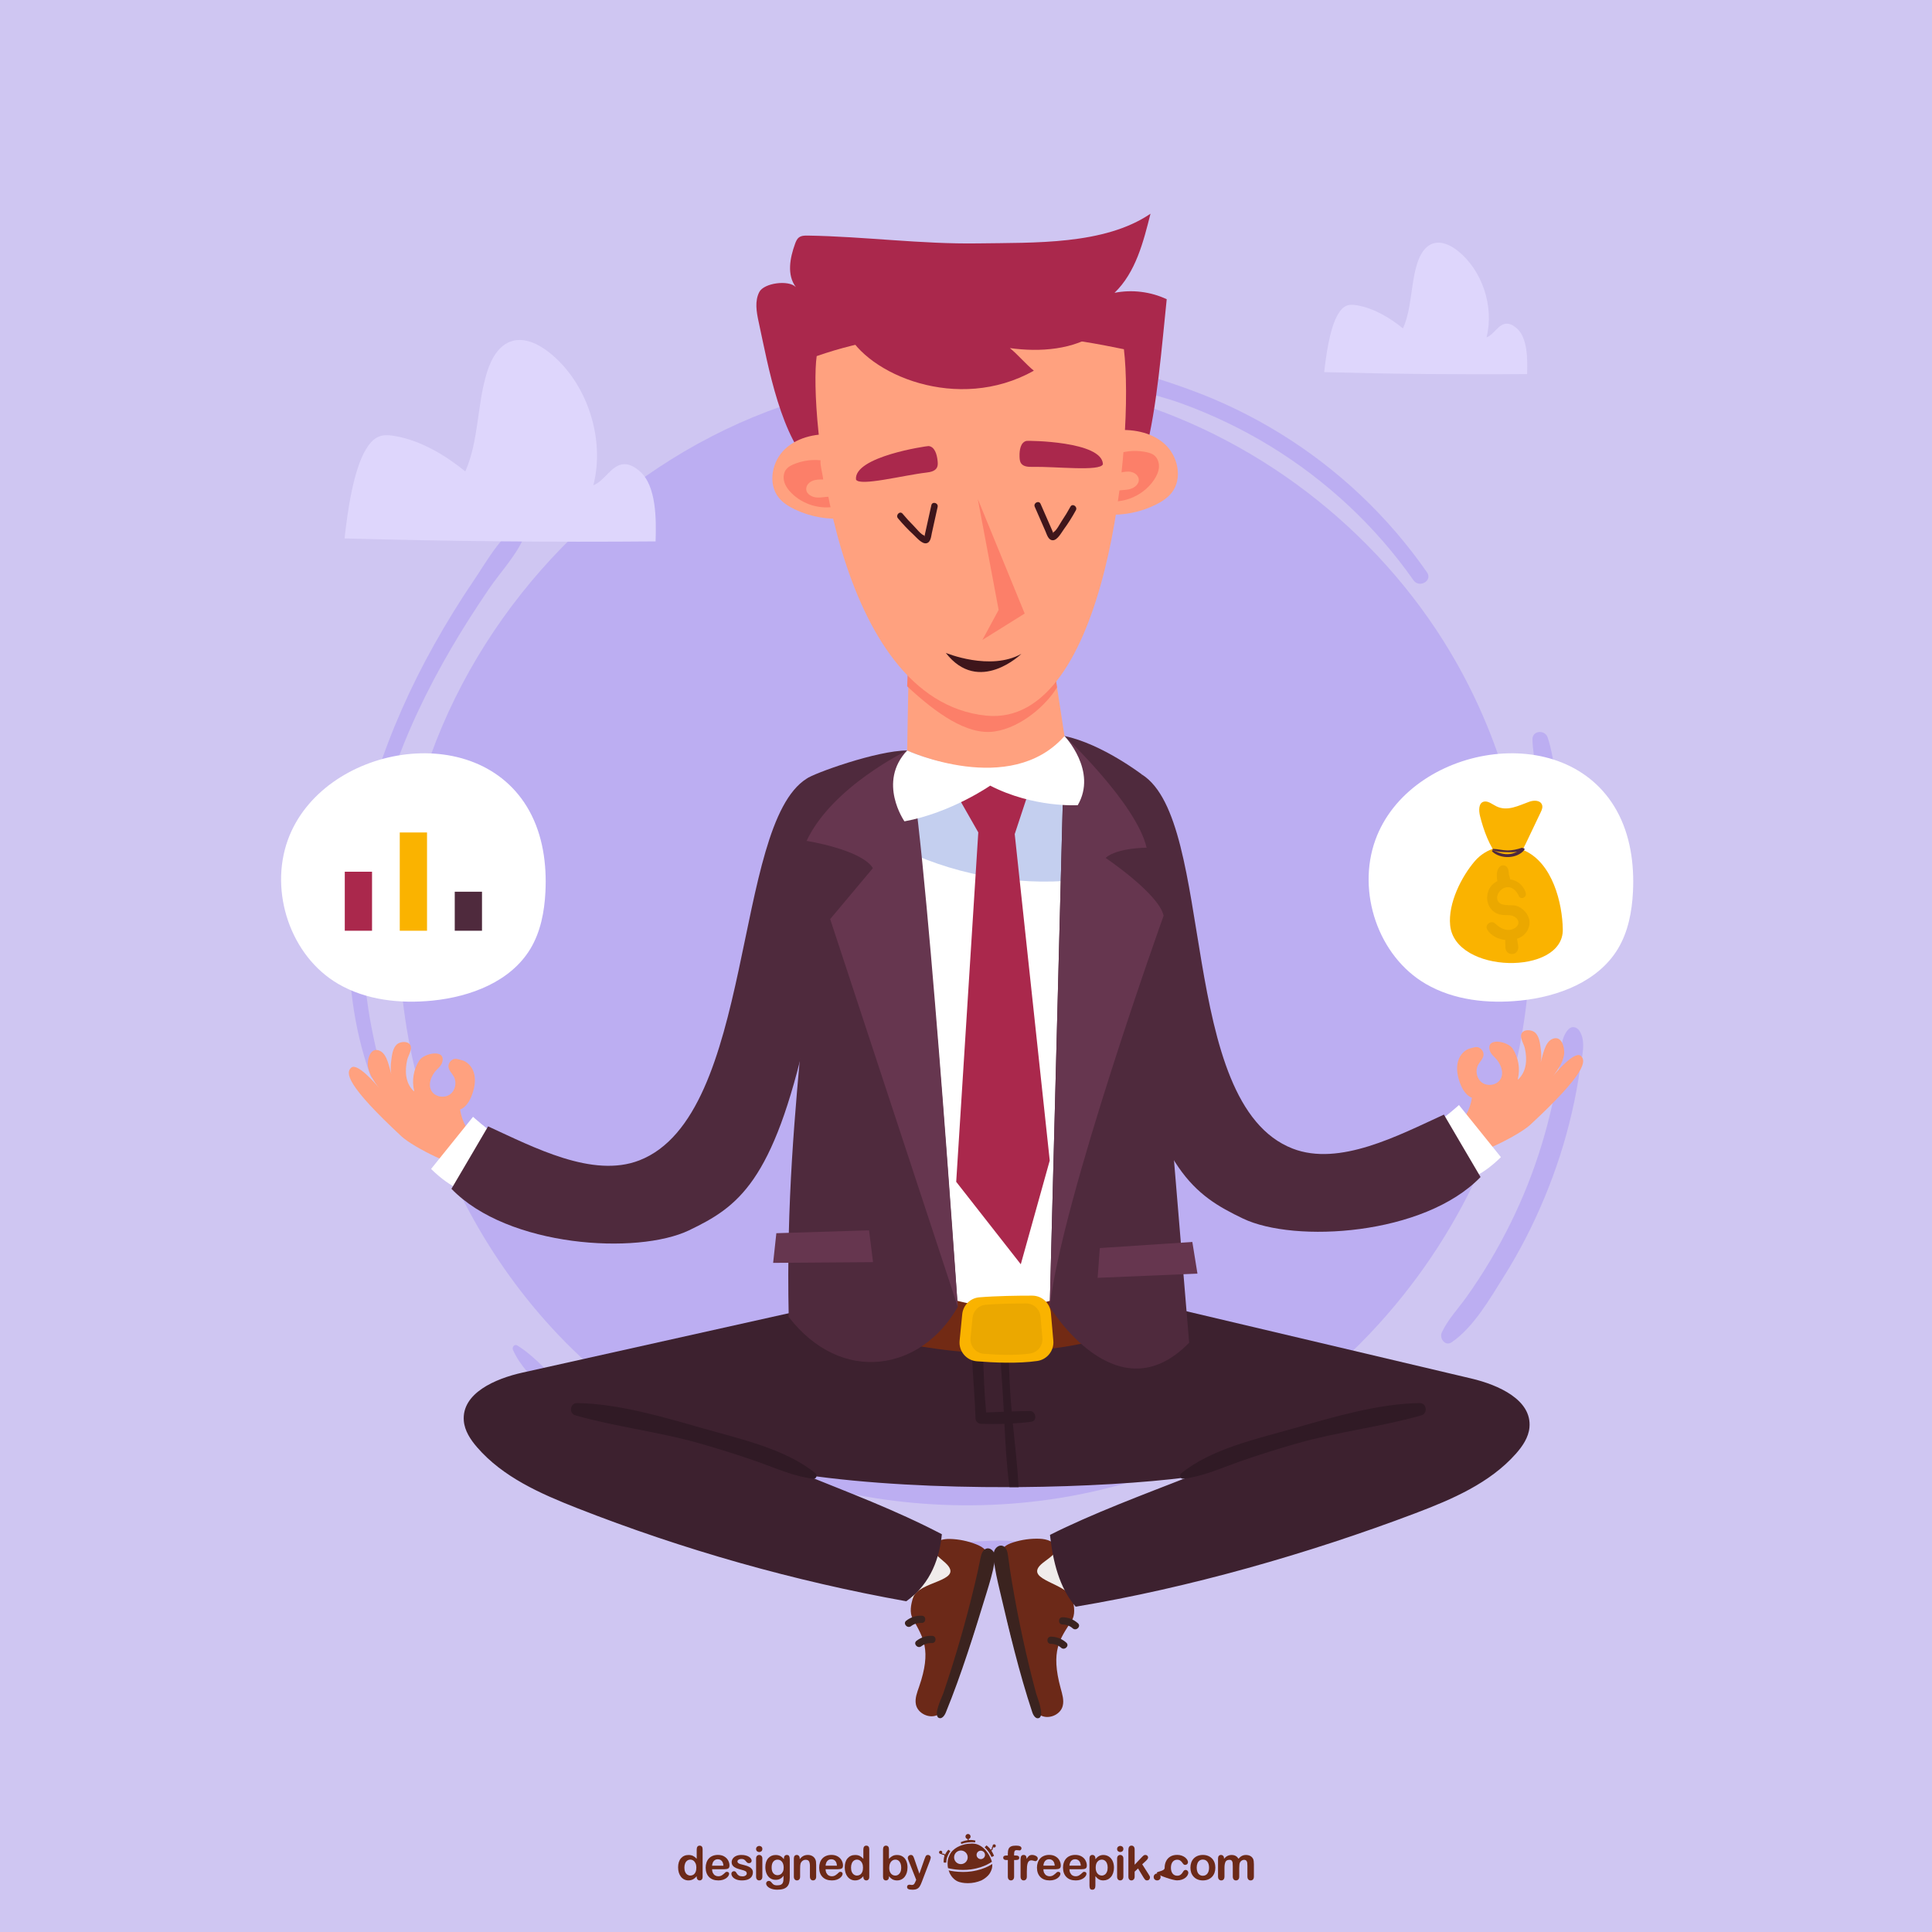 <?xml version="1.0" encoding="utf-8"?>
<!-- Generator: Adobe Illustrator 27.5.0, SVG Export Plug-In . SVG Version: 6.00 Build 0)  -->
<svg version="1.1" xmlns="http://www.w3.org/2000/svg" xmlns:xlink="http://www.w3.org/1999/xlink" x="0px" y="0px"
	 viewBox="0 0 500 500" style="enable-background:new 0 0 500 500;" xml:space="preserve">
<g id="BACKGROUND">
	<rect style="fill:#CFC6F2;" width="500" height="500"/>
</g>
<g id="OBJECTS">
	<g>
		<path style="fill:#BCAEF2;" d="M395.885,248.028c-0.971,32.67-13.834,64.526-34.708,89.618
			c-5.958,7.175-12.58,13.797-19.762,19.717c-8.727,7.212-18.291,13.393-28.526,18.306c-24.405,11.714-52.073,15.924-78.972,13.02
			c-26.13-2.792-51.528-12.296-72.522-28.131c-42.607-32.132-65.138-88.902-56.164-141.512c0.478-2.777,1.038-5.54,1.687-8.272
			c9.825-41.681,39.188-78.211,77.195-97.808c9.384-4.838,19.291-8.645,29.564-11.243c25.286-6.391,52.282-5.86,77.3,1.523
			c0.172,0.045,0.344,0.097,0.515,0.149c35.962,10.758,67.393,35.918,85.751,68.662c3.755,6.704,6.973,13.7,9.623,20.911
			c5.009,13.61,8.011,27.959,8.839,42.435C395.952,239.606,396.012,243.817,395.885,248.028z"/>
		<path style="fill:#BCAEF2;" d="M263.035,398.939c-5.992-0.736-12.48,0.465-18.558,0.292c-5.94-0.17-11.878-0.684-17.753-1.581
			c-11.662-1.782-23.143-4.917-34.126-9.216c-11.21-4.388-21.775-10.079-31.597-17.041c-4.91-3.481-9.599-7.266-14.043-11.325
			c-4.197-3.834-8.224-8.86-13.061-11.85c-0.777-0.481-1.439,0.436-1.137,1.137c1.709,3.964,5.408,7.71,8.466,10.703
			c3.592,3.517,7.366,6.848,11.296,9.983c7.4,5.902,15.31,11.143,23.652,15.618c17.058,9.152,35.202,15.406,54.429,17.968
			c5.564,0.741,11.161,1.201,16.773,1.327c5.204,0.117,11.324,0.615,16.344-0.944C266.667,403.093,265.822,399.281,263.035,398.939z
			"/>
		<path style="fill:#BCAEF2;" d="M317.291,385.303c-9.795,3.014-19.719,5.852-29.332,9.409c-2.847,1.053-1.765,5.363,1.271,4.612
			c9.942-2.46,19.738-5.693,29.526-8.705C322.136,389.577,320.694,384.255,317.291,385.303z"/>
		<path style="fill:#BCAEF2;" d="M408.666,266.659c-0.628-0.882-1.846-1.179-2.679-0.345c-2.114,2.115-1.881,5.471-2.259,8.289
			c-0.51,3.797-1.183,7.569-2.015,11.308c-1.582,7.105-3.73,14.086-6.419,20.85c-2.679,6.74-5.927,13.273-9.633,19.506
			c-1.912,3.216-3.959,6.355-6.132,9.4c-2.136,2.993-4.815,5.809-6.384,9.15c-0.718,1.529,0.868,3.708,2.554,2.554
			c5.678-3.887,9.828-11.18,13.433-16.908c4.117-6.54,7.637-13.415,10.601-20.55c2.953-7.108,5.33-14.454,7.059-21.955
			c0.841-3.647,1.533-7.329,2.072-11.033C409.324,273.751,410.648,269.439,408.666,266.659z"/>
		<path style="fill:#BCAEF2;" d="M408.919,239.115c-0.371-2.167-0.74-4.335-1.112-6.501c-0.312-1.818-0.243-3.911-1.725-5.167
			c-0.602-0.51-1.57-0.507-1.992,0.257c-0.971,1.755-0.225,3.56,0.144,5.441c0.45,2.296,0.911,4.59,1.367,6.885
			C406.035,242.216,409.288,241.27,408.919,239.115z"/>
		<path style="fill:#BCAEF2;" d="M402.358,198.988c-0.493-2.74-0.94-5.51-1.836-8.152c-0.696-2.052-3.981-1.823-3.924,0.531
			c0.064,2.642,0.541,5.255,0.985,7.855c0.401,2.352,0.338,5.089,2.156,6.795c0.773,0.726,2.225,0.689,2.748-0.354
			C403.593,203.458,402.78,201.332,402.358,198.988z"/>
		<path style="fill:#BCAEF2;" d="M369.317,148.136c-10.054-14.468-22.963-26.685-37.963-35.934
			c-7.302-4.503-15.077-8.295-23.134-11.245c-8.106-2.968-17.35-6.005-26.057-6.077c-1.804-0.015-2.143,2.627-0.423,3.122
			c8.105,2.334,16.336,3.594,24.313,6.515c7.917,2.899,15.529,6.563,22.722,10.962c14.548,8.898,27.246,20.742,37.042,34.704
			C367.303,152.299,370.813,150.288,369.317,148.136z"/>
		<path style="fill:#BCAEF2;" d="M133.802,136.186c-4.717,3.264-7.922,9.233-11.115,13.927c-3.667,5.392-7.095,10.959-10.283,16.647
			c-6.128,10.933-11.262,22.435-15.094,34.374c-7.813,24.338-10.233,52.713-1.463,77.17c0.669,1.865,3.547,1.135,3.009-0.83
			c-3.438-12.561-5.336-25.034-4.795-38.095c0.533-12.878,3.072-25.63,7.132-37.85c3.912-11.775,9.33-23.023,15.573-33.731
			c3.069-5.265,6.369-10.384,9.796-15.422c3.11-4.572,7.642-9.229,9.49-14.463C136.483,136.69,134.882,135.438,133.802,136.186z"/>
	</g>
	<g>
		<g>
			<path style="fill:#F0ECEB;" d="M236.422,398.881c4.478,1.379,9.255,2.453,13.801,3.59c-0.671,4.337-1.858,8.591-3.526,12.648
				c-0.405,0.984-1.415,1.993-2.168,2.749c-3.997-2.182-8.112-4.151-12.32-5.897C233.826,407.653,235.108,403.3,236.422,398.881z"/>
			<path style="fill:#6C2918;" d="M236.284,413.517c-0.548,1.74-0.949,3.823-0.058,5.431c2.68,4.837,4.932,8.047,1.634,17.576
				c-0.511,1.477-1.129,3.021-0.831,4.56c0.462,2.393,3.598,3.855,5.74,2.676c1.543-0.849,2.294-2.598,2.94-4.225
				c4.315-10.868,8.668-21.879,10.112-33.489c0.205-1.648,0.298-3.49-0.751-4.799c-0.624-0.779-1.564-1.24-2.497-1.605
				c-2.125-0.831-4.395-1.295-6.673-1.365c-1.777-0.054-3.933,0.407-4.476,2.075c-0.466,1.434,2.542,3.327,3.664,4.534
				C249.213,409.326,237.654,409.169,236.284,413.517z"/>
			<path style="fill:#3B231F;" d="M242.962,444.594c0.775,0.359,1.48-0.58,1.798-1.359c4.131-10.095,7.342-20.536,10.547-30.961
				c0.794-2.583,1.591-5.175,2.052-7.839c0.139-0.799,0.243-1.641-0.033-2.408c-0.277-0.767-1.052-1.422-1.863-1.299
				c-1.098,0.167-1.515,1.478-1.723,2.556c-0.447,2.316-0.969,4.617-1.517,6.911c-2.263,9.474-4.97,18.841-8.109,28.06
				C243.782,439.235,241.43,443.883,242.962,444.594z"/>
			<path style="fill:#3B231F;" d="M241.254,423.358c-1.49-0.075-2.895,0.382-4.061,1.282c-0.957,0.738,0.3,2.144,1.251,1.41
				c0.779-0.601,1.73-0.878,2.718-0.828C242.374,425.284,242.473,423.42,241.254,423.358z"/>
			<path style="fill:#3B231F;" d="M238.593,418.149c-1.49-0.075-2.894,0.382-4.061,1.282c-0.957,0.738,0.3,2.144,1.251,1.41
				c0.779-0.601,1.73-0.878,2.718-0.828C239.714,420.074,239.812,418.211,238.593,418.149z"/>
		</g>
		<g>
			<path style="fill:#F0ECEB;" d="M278.466,399.466c-4.561,1.075-9.4,1.825-14.011,2.653c0.378,4.372,1.276,8.696,2.668,12.856
				c0.338,1.009,1.277,2.083,1.978,2.888c4.135-1.908,8.373-3.596,12.689-5.055C280.465,408.392,279.479,403.963,278.466,399.466z"
				/>
			<path style="fill:#6C2918;" d="M277.618,414.078c0.43,1.773,0.69,3.878-0.307,5.423c-2.999,4.646-5.463,7.696-2.813,17.426
				c0.411,1.508,0.923,3.09,0.522,4.606c-0.622,2.356-3.85,3.604-5.908,2.284c-1.483-0.951-2.114-2.747-2.649-4.413
				c-3.574-11.134-7.177-22.412-7.836-34.094c-0.094-1.658-0.063-3.502,1.072-4.737c0.675-0.735,1.644-1.132,2.6-1.434
				c2.177-0.686,4.472-0.997,6.75-0.913c1.777,0.065,3.897,0.671,4.326,2.371c0.369,1.462-2.76,3.148-3.961,4.278
				C265,409.026,276.544,409.647,277.618,414.078z"/>
			<path style="fill:#3B231F;" d="M268.864,444.635c-0.797,0.306-1.437-0.678-1.703-1.477c-3.442-10.35-5.943-20.984-8.44-31.601
				c-0.619-2.631-1.239-5.27-1.521-7.959c-0.085-0.807-0.132-1.654,0.195-2.4c0.328-0.747,1.145-1.348,1.946-1.171
				c1.084,0.24,1.412,1.577,1.547,2.666c0.29,2.341,0.656,4.671,1.048,6.997c1.621,9.605,3.691,19.132,6.203,28.542
				C268.407,439.233,270.441,444.029,268.864,444.635z"/>
			<path style="fill:#3B231F;" d="M271.997,423.562c1.491,0.025,2.862,0.576,3.966,1.553c0.905,0.801-0.444,2.119-1.343,1.323
				c-0.737-0.652-1.667-0.992-2.656-1.009C270.75,425.408,270.777,423.541,271.997,423.562z"/>
			<path style="fill:#3B231F;" d="M275.003,418.544c1.491,0.025,2.862,0.576,3.966,1.553c0.905,0.801-0.444,2.119-1.343,1.323
				c-0.737-0.652-1.667-0.992-2.656-1.009C273.755,420.389,273.782,418.523,275.003,418.544z"/>
		</g>
		<path style="fill:#3D212F;" d="M395.82,369.434c-0.244,2.581-1.789,4.848-3.506,6.789c-6.768,7.632-16.525,11.799-26.057,15.417
			c-27.663,10.468-58.71,19.319-87.877,24.167c-4.238-4.909-5.884-11.687-6.646-18.577c10.833-5.467,24.36-10.508,35.641-14.919
			c-11.108,1.433-26.86,2.419-43.771,2.551c-0.772,0-1.555,0.01-2.348,0.01c-17.896,0.051-36.901-0.854-52.948-3.191
			c11.23,4.563,23.364,9.065,35.447,15.376c-0.569,5.712-2.602,12.652-9.207,17.348c-29.116-5.224-57.704-13.313-85.234-24.126
			c-9.492-3.73-19.197-8.028-25.854-15.742c-1.697-1.961-3.212-4.248-3.425-6.829c-0.579-7.165,8.161-10.915,15.173-12.48
			c25.894-5.772,51.779-11.545,77.663-17.317c13.12-2.917,25.884-2.094,39.045-1.27c0.488,0.031,0.986,0.061,1.474,0.091
			c1.575,0.102,3.15,0.193,4.736,0.285c0.102,0,0.213-0.01,0.315-0.01c0.681-0.03,1.372-0.061,2.053-0.102
			c14.543-0.681,28.517-1.809,42.866,1.575c25.813,6.098,51.626,12.195,77.44,18.283
			C387.792,358.418,396.491,362.279,395.82,369.434z"/>
		<path style="fill:#301A25;" d="M266.927,367.94c-1.585,0.224-3.191,0.345-4.807,0.447c0.549,5.488,1.199,10.996,1.484,16.474
			c-0.772,0-1.555,0.01-2.348,0.01c-0.742-5.386-1.036-10.915-1.311-16.382c-2.012,0.061-4.025,0.051-6.027,0
			c-0.813-0.02-1.433-0.65-1.453-1.453c-0.335-9.949-1.779-20.224-0.63-30.153c0.01-0.092,0.03-0.173,0.081-0.244
			c0.285-0.62,1.341-0.813,1.463,0.031c0,0.02,0.01,0.041,0.01,0.061c1.291,9.523,0.864,19.238,1.829,28.811
			c1.524-0.061,3.049-0.122,4.563-0.183c-0.061-1.311-0.132-2.622-0.213-3.913c-0.498-8.049-1.209-16.301-1.128-24.441
			c0.02-2.083,0.102-4.167,0.244-6.23c0.061-0.844,1.22-0.823,1.301,0c0.213,2.033,0.376,4.075,0.508,6.128
			c0.488,7.835,0.478,15.742,0.966,23.557c0.091,1.595,0.234,3.211,0.376,4.827c1.575-0.061,3.151-0.102,4.716-0.112
			C268.095,365.176,268.522,367.716,266.927,367.94z"/>
		<path style="fill:#FFA17F;" d="M123.694,295.367c-2.468-2.058-4.146-5.041-4.624-8.218c1.866-0.731,2.864-2.903,3.416-4.83
			c0.441-1.54,0.611-3.206,0.138-4.736c-0.472-1.531-1.677-2.895-3.24-3.247c-0.767-0.173-1.425-0.499-2.138-0.168
			c-0.713,0.331-1.23,1.095-1.179,1.88c0.064,0.98,0.9,1.705,1.376,2.564c0.824,1.491,0.417,3.568-0.949,4.586
			c-1.366,1.018-3.524,0.785-4.593-0.541c-1.416-1.756-0.251-4.46,1.15-5.837c0.55-0.541,1.144-1.094,1.372-1.831
			c1.125-3.624-4.646-2.448-5.872-0.594c-1.52,2.299-2.028,5.242-1.367,7.917c0.027,0.108-0.19,0.137-0.09,0.089
			c-2.238-2.113-2.357-5.311-1.706-8.134c0.278-1.204,1.705-3.146,0.481-4.193c-0.809-0.693-2.525-0.441-3.236,0.282
			c-0.967,0.983-1.172,2.549-1.346,3.85c-0.172,1.284-0.294,2.606,0.019,3.863c-0.586-1.799-1.045-5.218-2.996-6.114
			c-2.523-1.158-3.364,2.382-3.073,4.144c0.33,2.002,1.604,3.802,2.782,5.399c-0.802-1.087-5.531-6.44-7.067-5.232
			c-1.647,1.295-1.312,4.564,12.936,17.805c3.193,2.967,14.91,8.621,15.883,7.291C120.92,299.795,122.412,296.824,123.694,295.367z"
			/>
		<path style="fill:#FFFFFF;" d="M111.563,302.523l10.861-13.493c0,0,3.387,3.134,7.029,5.42l-8.469,14.058
			C120.984,308.509,117.104,307.96,111.563,302.523z"/>
		<path style="fill:#4F2A3D;" d="M208.743,201.523c-19.168,12.122-13.3,87.138-43.28,98.78c-12.088,4.694-27.354-3.401-39.146-8.797
			c-2.539,4.383-4.825,8.194-9.483,16.155c14.591,15.132,48.129,17.147,61.484,10.746c12.703-6.088,21.769-12.44,30.425-51.058
			C214.709,240.735,219.046,226.777,208.743,201.523z"/>
		<path style="fill:#FFA17F;" d="M376.306,292.318c2.468-2.058,4.146-5.041,4.624-8.219c-1.866-0.731-2.864-2.903-3.416-4.83
			c-0.441-1.54-0.611-3.206-0.138-4.736c0.473-1.531,1.677-2.895,3.24-3.247c0.767-0.173,1.425-0.499,2.138-0.168
			c0.713,0.331,1.23,1.095,1.179,1.88c-0.064,0.98-0.9,1.705-1.376,2.564c-0.824,1.491-0.417,3.568,0.948,4.586
			c1.366,1.018,3.524,0.785,4.593-0.541c1.416-1.756,0.251-4.46-1.15-5.837c-0.55-0.541-1.144-1.094-1.372-1.831
			c-1.125-3.624,4.646-2.448,5.872-0.594c1.52,2.299,2.028,5.242,1.367,7.917c-0.027,0.108,0.19,0.137,0.09,0.089
			c2.238-2.113,2.357-5.311,1.706-8.134c-0.278-1.204-1.705-3.146-0.481-4.193c0.809-0.693,2.525-0.441,3.236,0.282
			c0.967,0.983,1.172,2.548,1.346,3.85c0.172,1.284,0.294,2.606-0.02,3.863c0.586-1.799,1.045-5.218,2.996-6.114
			c2.523-1.158,3.364,2.382,3.073,4.144c-0.33,2.002-1.604,3.802-2.782,5.399c0.802-1.087,5.531-6.44,7.067-5.232
			c1.647,1.295,1.312,4.564-12.936,17.805c-3.193,2.967-14.91,8.621-15.883,7.291C379.08,296.746,377.588,293.775,376.306,292.318z"
			/>
		<path style="fill:#FFFFFF;" d="M388.437,299.474l-10.861-13.493c0,0-3.388,3.134-7.029,5.42l8.469,14.058
			C379.016,305.46,382.896,304.911,388.437,299.474z"/>
		<path style="fill:#4F2A3D;" d="M295.527,200.44c19.168,12.122,9.03,85.173,39.01,96.815c12.088,4.694,27.354-3.401,39.146-8.797
			c2.539,4.383,4.825,8.194,9.483,16.155c-14.591,15.132-48.129,17.147-61.484,10.746c-12.703-6.088-21.769-12.44-30.425-51.058
			C285.291,237.686,285.224,225.694,295.527,200.44z"/>
		<path style="fill:#722A14;" d="M303.553,339.097c-10.103,4.695-19.489,10.147-45.623,10.993
			c-18.457,0.598-45.111-7.418-53.812-9.263c0.472-4.965,1.266-7.813,2.825-11.276c31.389,3.771,65.478,7.266,95.437,0
			C303.093,332.507,303.488,336.105,303.553,339.097z"/>
		<path style="fill:#FFFFFF;" d="M281.525,332.997c-23.668,11.722-43.112,0-43.112,0c-4.62-21.055-4.607-78.991-4.158-112.863
			c0.211-15.194,0.502-25.543,0.502-25.543l40.736-4.105c3.194,4.581,5.029,18.956,6.019,36.921
			C283.888,270.071,281.525,332.997,281.525,332.997z"/>
		<path style="fill:#C4CFEF;" d="M281.512,227.408c-15.986,2.178-32.631-0.422-47.257-7.273c0.211-15.194,0.502-25.543,0.502-25.543
			l40.736-4.105C278.687,195.067,280.522,209.442,281.512,227.408z"/>
		<path style="fill:#4F2A3D;" d="M234.775,194.224c6.448,49.284,9.48,94.47,13.095,143.985c-9.45,16.697-30.119,20.253-43.751,2.62
			c-1.32-60.065,9.423-93.463,4.625-139.305C210.393,200.225,226.88,194.224,234.775,194.224z"/>
		<path style="fill:#4F2A3D;" d="M275.494,190.484l-3.823,147.724c0,0,17.312,28.577,36.082,9.282L295.527,200.44
			C295.527,200.44,285.14,192.486,275.494,190.484z"/>
		<polygon style="fill:#AA284C;" points="245.26,201.523 253.18,215.422 247.466,305.853 264.18,327.191 271.671,300.344 
			262.609,215.862 267.7,200.44 		"/>
		<polygon style="fill:#66364F;" points="200.919,319.152 224.906,318.408 225.943,326.644 200.087,326.832 		"/>
		<path style="fill:#66364F;" d="M234.775,194.224c0,0-19.427,9.318-26.032,23.398c0,0,14.099,2.2,17.168,7.04l-11.063,13.2
			l33.021,100.346C247.87,338.208,239.25,209.986,234.775,194.224z"/>
		<path style="fill:#66364F;" d="M275.494,190.484c0,0,18.607,17.457,21.247,28.897c0,0-7.607,0-10.623,2.64
			c0,0,13.767,9.24,15.024,14.96c0,0-26.38,73.571-29.47,101.226L275.494,190.484z"/>
		<path style="fill:#FFFFFF;" d="M256.263,203.322c0,0-10.124,7.04-22.193,9.24c0,0-7.071-10.12,0.705-18.338
			c0,0,22.552,10.925,40.719-3.739c0,0,8.6,8.972,3.427,17.897C278.921,208.382,267.476,209.099,256.263,203.322z"/>
		<polygon style="fill:#66364F;" points="284.63,322.995 308.576,321.42 309.899,329.615 284.064,330.699 		"/>
		<path style="fill:#FFA17F;" d="M275.493,190.486c-14.045,15.945-40.718,3.737-40.718,3.737l0.569-31.543l35.569-2.002
			L275.493,190.486z"/>
		<path style="fill:#FC7F69;" d="M273.557,177.887c-2.673,4.461-9.21,10.407-16.194,11.423c-7.111,1.035-15.159-4.786-22.588-11.687
			l0.569-14.943l35.569-2.002L273.557,177.887z"/>
		<g>
			<path style="fill:#AA284C;" d="M296.378,117.211c3.07-11.512,4.326-27.937,5.567-39.773c-4.158-1.961-8.992-2.553-13.507-1.654
				c5.501-5.312,7.465-13.181,9.31-20.476c-11.926,8.118-30.012,7.459-44.682,7.681c-14.67,0.222-29.302-1.779-43.976-2.021
				c-0.795-0.013-1.655-0.002-2.288,0.456c-0.551,0.398-0.816,1.055-1.043,1.681c-1.329,3.66-2.164,8.03,0.21,11.195
				c-1.875-1.929-8.246-1.078-9.462,1.266c-1.216,2.345-0.733,5.15-0.173,7.726c2.543,11.71,5.695,30.228,14.68,38.556
				c11.052,10.245,29.566,23.451,44.806,22.254C266.652,143.253,294.83,123.019,296.378,117.211z"/>
			<path style="fill:#FFA17F;" d="M218.702,134.149c-4.425,0.41-8.957-0.395-12.97-2.304c-1.555-0.739-3.063-1.667-4.151-3
				c-2.98-3.648-1.808-9.521,1.656-12.713c3.464-3.192,8.53-4.088,13.222-3.673C217.806,118.939,217.356,127.669,218.702,134.149z"
				/>
			<path style="fill:#FFA17F;" d="M286.212,133.139c4.432,0.328,8.948-0.561,12.925-2.544c1.541-0.768,3.031-1.723,4.095-3.076
				c2.911-3.703,1.631-9.553-1.892-12.68c-3.523-3.127-8.604-3.929-13.287-3.428C286.827,117.915,287.438,126.634,286.212,133.139z"
				/>
			<path style="fill:#FC7F69;" d="M287.942,129.782c4.2,0.075,8.374-2.102,10.717-5.588c0.654-0.973,1.18-2.068,1.27-3.237
				c0.09-1.169-0.317-2.42-1.243-3.137c-0.56-0.434-1.259-0.645-1.951-0.796c-2.335-0.507-4.798-0.411-7.086,0.276
				c0.385,1.289,0.125,3.668,0.264,5.006c0.941-0.186,1.915-0.372,2.851-0.165c0.937,0.207,1.833,0.917,1.943,1.87
				c0.153,1.324-1.216,2.348-2.519,2.624c-1.304,0.276-2.697,0.124-3.941,0.601C288.138,128.221,288.103,128.805,287.942,129.782z"
				/>
			<path style="fill:#FC7F69;" d="M216.378,131.061c-4.111,0.861-8.619-0.493-11.575-3.478c-0.825-0.833-1.547-1.81-1.855-2.941
				c-0.308-1.131-0.143-2.436,0.633-3.315c0.469-0.531,1.116-0.87,1.767-1.147c2.198-0.936,4.636-1.304,7.012-1.058
				c-0.137,1.339,0.566,3.626,0.679,4.967c-0.959-0.006-1.95-0.006-2.831,0.373c-0.881,0.379-1.628,1.244-1.557,2.201
				c0.098,1.329,1.635,2.078,2.967,2.105c1.332,0.027,2.672-0.384,3.983-0.149C215.893,129.565,216.036,130.131,216.378,131.061z"/>
			<path style="fill:#FFA17F;" d="M290.865,90.379c2.793,23.09-4.304,98.045-35.657,94.825
				c-39.319-4.038-45.847-79.193-43.849-93.045C235.419,83.746,263.366,84.6,290.865,90.379z"/>
			<path style="fill:#AA284C;" d="M219.123,85.794c5.2,11.05,28.75,21.201,48.441,10.143c-2.083-1.681-4.126-4.168-6.21-5.849
				c7.851,1.079,16.567,0.451,23.045-4.113C264.657,75.386,238.831,75.14,219.123,85.794z"/>
			<path style="fill:#AA284C;" d="M240.301,115.44c1.597,0.136,2.168,2.149,2.339,3.743c0.065,0.609,0.124,1.256-0.149,1.805
				c-0.477,0.96-1.715,1.197-2.787,1.321c-5.87,0.677-17.287,3.644-18.173,1.797C220.949,118.141,239.93,115.409,240.301,115.44z"/>
			<path style="fill:#AA284C;" d="M265.663,114.103c-1.563,0.352-1.855,2.425-1.807,4.026c0.018,0.612,0.049,1.262,0.394,1.768
				c0.604,0.886,1.862,0.952,2.941,0.928c5.908-0.13,17.623,1.252,18.248-0.698C285.203,114.14,266.027,114.021,265.663,114.103z"/>
			<polygon style="fill:#FC7F69;" points="253.052,129.147 265.188,158.783 254.246,165.612 258.446,157.843 			"/>
			<path style="fill:#3E151B;" d="M244.773,168.968c0,0,11.525,4.789,19.574,0.237C264.347,169.205,253.309,179.969,244.773,168.968
				z"/>
		</g>
		<path style="fill:#3E151B;" d="M241.032,130.745l-0.974,4.405c-0.175,0.791-0.349,1.581-0.524,2.372
			c-0.05,0.226-0.1,0.452-0.15,0.678c-0.116,0.772-0.167,0.907-0.154,0.405c-0.915-0.259-2.079-1.829-2.736-2.479
			c-1.023-1.011-1.984-2.076-2.907-3.178c-0.697-0.832-1.884,0.365-1.192,1.192c1.254,1.496,2.585,2.918,4.022,4.239
			c0.73,0.671,2.147,2.435,3.315,2.22c1.15-0.212,1.232-1.743,1.427-2.628c0.499-2.259,0.998-4.518,1.498-6.777
			C242.891,130.136,241.267,129.685,241.032,130.745z"/>
		<path style="fill:#3E151B;" d="M269.303,130.404l1.807,4.133c0.324,0.742,0.649,1.484,0.973,2.226
			c0.093,0.212,0.185,0.424,0.278,0.636c0.263,0.735,0.34,0.857,0.229,0.367c0.847-0.431,1.686-2.197,2.205-2.962
			c0.808-1.189,1.545-2.421,2.237-3.68c0.523-0.951,1.919-0.006,1.4,0.939c-0.941,1.71-1.971,3.363-3.126,4.937
			c-0.587,0.8-1.635,2.804-2.823,2.819c-1.169,0.015-1.546-1.472-1.909-2.302c-0.927-2.12-1.853-4.239-2.78-6.359
			C267.362,130.166,268.868,129.409,269.303,130.404z"/>
		<path style="fill:#FAB300;" d="M249.025,340.115l-0.678,6.851c-0.268,2.703,1.724,5.106,4.43,5.329
			c4.297,0.354,10.621,0.646,15.65-0.073c2.565-0.366,4.4-2.665,4.174-5.247l-0.632-7.222c-0.219-2.51-2.314-4.44-4.834-4.443
			c-3.727-0.004-9.149,0.067-13.686,0.434C251.113,335.934,249.256,337.782,249.025,340.115z"/>
		<path style="fill:#EBA800;" d="M251.698,341.02l-0.52,5.251c-0.205,2.071,1.321,3.913,3.396,4.084
			c3.293,0.271,8.141,0.495,11.995-0.056c1.966-0.281,3.372-2.043,3.199-4.022l-0.484-5.535c-0.168-1.924-1.774-3.403-3.705-3.405
			c-2.856-0.003-7.012,0.051-10.489,0.333C253.299,337.815,251.875,339.232,251.698,341.02z"/>
		<path style="fill:#301A25;" d="M211.113,381.358c-7.727-6.388-19.708-8.993-29.171-11.694
			c-10.334-2.949-21.792-6.378-32.598-6.551c-1.84-0.029-2.181,2.682-0.43,3.181c10.463,2.984,21.45,4.213,31.971,7.204
			c5.111,1.453,10.181,3.039,15.194,4.802c4.774,1.68,9.409,3.837,14.479,4.399C211.217,382.773,211.619,381.776,211.113,381.358z"
			/>
		<path style="fill:#301A25;" d="M305.634,381.358c7.727-6.388,19.708-8.993,29.171-11.694c10.334-2.949,21.792-6.378,32.598-6.551
			c1.84-0.029,2.181,2.682,0.431,3.181c-10.463,2.984-21.45,4.213-31.972,7.204c-5.11,1.453-10.181,3.039-15.194,4.802
			c-4.774,1.68-9.409,3.837-14.479,4.399C305.53,382.773,305.128,381.776,305.634,381.358z"/>
	</g>
	<path style="fill:#DED6FC;" d="M342.703,96.307c17.499,0.483,35.007,0.65,52.513,0.5c0.129-3.69,0.141-9.369-2.633-11.806
		c-0.763-0.671-1.691-1.273-2.706-1.23c-2.132,0.09-3.18,2.781-5.167,3.559c2.027-7.893-1.069-17.384-7.467-22.431
		c-1.798-1.418-4.129-2.581-6.316-1.901c-2.198,0.683-3.457,2.979-4.15,5.174c-1.734,5.487-1.367,11.553-3.686,16.819
		c-3.397-2.757-7.505-5.205-11.813-5.962c-0.911-0.16-1.875-0.266-2.739,0.065c-0.973,0.372-1.664,1.241-2.207,2.129
		C344.139,84.81,343.157,92.128,342.703,96.307z"/>
	<path style="fill:#DED6FC;" d="M89.174,139.348c26.823,0.741,53.659,0.996,80.491,0.766c0.198-5.656,0.216-14.361-4.035-18.096
		c-1.17-1.028-2.591-1.952-4.147-1.886c-3.268,0.139-4.874,4.262-7.92,5.455c3.107-12.098-1.639-26.647-11.446-34.382
		c-2.756-2.174-6.33-3.957-9.681-2.914c-3.369,1.048-5.299,4.567-6.362,7.931c-2.658,8.41-2.095,17.708-5.65,25.781
		c-5.206-4.226-11.503-7.979-18.107-9.139c-1.396-0.245-2.875-0.408-4.199,0.099c-1.491,0.571-2.55,1.902-3.383,3.264
		C91.375,121.724,89.87,132.941,89.174,139.348z"/>
	<g>
		<path style="fill:#FFFFFF;" d="M74.493,217.376c-4.859,13.434,0.704,30.08,13.052,37.265c7.257,4.223,16.042,5.151,24.396,4.311
			c9.864-0.992,20.224-4.921,25.333-13.417c2.641-4.391,3.623-9.596,3.882-14.714c0.365-7.213-0.68-14.655-4.174-20.976
			C123.597,185.637,83.333,192.939,74.493,217.376z"/>
		<rect x="89.229" y="225.601" style="fill:#AA284C;" width="7.053" height="15.274"/>
		<rect x="103.459" y="215.443" style="fill:#FAB300;" width="7.053" height="25.432"/>
		<rect x="117.688" y="230.776" style="fill:#4F2A3D;" width="7.053" height="10.099"/>
	</g>
	<g>
		<path style="fill:#FFFFFF;" d="M355.945,217.376c-4.859,13.434,0.704,30.08,13.052,37.265c7.257,4.223,16.042,5.151,24.396,4.311
			c9.864-0.992,20.224-4.921,25.333-13.417c2.641-4.391,3.623-9.596,3.882-14.714c0.365-7.213-0.68-14.655-4.174-20.976
			C405.049,185.637,364.785,192.939,355.945,217.376z"/>
		<g>
			<path style="fill:#FAB300;" d="M381.659,222.884c2.91-3.394,7.804-4.934,12.65-2.863c7.537,3.222,10.033,13.794,10.142,20.514
				c0.194,11.997-27.915,11.529-29.154-1.074C374.732,233.699,378.287,226.818,381.659,222.884z"/>
			<path style="fill:#FAB300;" d="M383.04,211.232c-0.368-1.48-0.413-3.447,0.997-3.773c1.079-0.25,2.175,0.704,3.255,1.229
				c2.857,1.386,5.79-0.235,8.512-1.209c1.078-0.385,2.688-0.447,3.222,0.682c0.316,0.667,0.029,1.375-0.258,1.977
				c-1.3,2.728-2.599,5.456-3.899,8.184C389.659,229.258,384.813,218.363,383.04,211.232z"/>
			<path style="fill:#4F2A3D;" d="M394.136,219.538c-0.002,0.001-0.004,0.002-0.005,0.003c-0.052-0.098-0.152-0.169-0.284-0.127
				c-1.213,0.392-2.436,0.687-3.721,0.674c-1.249-0.012-2.468-0.366-3.713-0.398c-0.146-0.004-0.225,0.227-0.079,0.291
				c1.288,0.566,2.676,0.537,4.06,0.577c0.757,0.022,1.51-0.006,2.236-0.156c-0.549,0.285-1.122,0.514-1.813,0.61
				c-1.645,0.229-2.899-0.309-4.371-0.954c-0.2-0.088-0.435,0.15-0.251,0.325c2.104,2.002,6.403,1.923,8.281-0.404
				C394.668,219.743,394.432,219.369,394.136,219.538z"/>
			<path style="fill:#EBA800;" d="M392.468,234.44c-1.392-0.447-4.357,0.394-4.944-1.594c-0.383-1.296,0.785-2.798,2.002-3.136
				c1.763-0.49,2.929,0.824,3.583,2.226c0.474,1.016,2.041,0.288,1.771-0.746c-0.56-2.144-2.246-3.331-4.077-3.625
				c-0.002-0.136-0.016-0.274-0.055-0.414c-0.066-0.232-0.135-0.463-0.2-0.696c-0.072-0.26-0.015-0.007-0.049-0.297
				c-0.068-0.575-0.06-0.993-0.352-1.563c-0.378-0.74-1.495-0.85-2.049-0.264c-0.881,0.93-0.821,2.52-0.574,3.7
				c-1.383,0.673-2.458,1.957-2.63,3.865c-0.215,2.379,1.226,4.408,3.57,4.845c0.973,0.182,1.965-0.036,2.915,0.256
				c1.681,0.515,2.312,2.295,0.488,3.288c-1.764,0.96-3.622-0.015-4.889-1.257c-1.049-1.028-2.852,0.295-2.061,1.59
				c0.933,1.528,2.747,2.43,4.635,2.642c-0.021,0.665,0.028,1.34,0.047,1.986c0.029,1.01,0.887,1.787,1.903,1.65
				c1.065-0.144,1.567-1.099,1.396-2.096c-0.097-0.566-0.167-1.212-0.298-1.834c1.574-0.537,2.842-1.696,3.183-3.551
				C396.184,237.236,394.484,235.088,392.468,234.44z"/>
		</g>
	</g>
</g>
<g id="DESIGNED_BY_FREEPIK">
	<g id="XMLID_1_">
		<g>
			<g id="XMLID_490_">
				<g>
					<g id="XMLID_526_">
						<path id="XMLID_548_" style="fill:#6C2918;" d="M181.073,477.65c-0.246,0-0.434,0.085-0.567,0.255
							c-0.133,0.17-0.199,0.421-0.199,0.754v2.392c-0.305-0.331-0.617-0.579-0.938-0.739c-0.321-0.159-0.715-0.24-1.181-0.24
							c-0.807,0-1.458,0.283-1.953,0.848c-0.495,0.566-0.742,1.356-0.742,2.369c0,0.478,0.063,0.923,0.187,1.335
							c0.125,0.412,0.307,0.77,0.549,1.074c0.241,0.305,0.527,0.539,0.857,0.704c0.331,0.164,0.69,0.246,1.078,0.246
							c0.293,0,0.563-0.04,0.81-0.122c0.247-0.081,0.477-0.2,0.689-0.356c0.212-0.156,0.426-0.359,0.644-0.608v0.161
							c0,0.297,0.072,0.525,0.216,0.686c0.145,0.16,0.328,0.24,0.549,0.24c0.226,0,0.41-0.078,0.552-0.231
							c0.143-0.154,0.214-0.386,0.214-0.694v-7.147c0-0.305-0.066-0.535-0.199-0.691C181.507,477.728,181.319,477.65,181.073,477.65
							z M180.008,484.492c-0.14,0.306-0.328,0.534-0.564,0.682c-0.236,0.149-0.496,0.223-0.781,0.223
							c-0.281,0-0.54-0.079-0.778-0.236c-0.237-0.156-0.424-0.388-0.561-0.697c-0.136-0.309-0.205-0.682-0.205-1.122
							c0-0.416,0.064-0.781,0.193-1.096c0.128-0.315,0.309-0.556,0.543-0.724c0.234-0.168,0.499-0.252,0.796-0.252
							c0.285,0,0.547,0.082,0.786,0.245c0.24,0.165,0.429,0.402,0.57,0.712c0.141,0.311,0.21,0.682,0.21,1.114
							C180.218,483.802,180.148,484.185,180.008,484.492z"/>
						<path id="XMLID_545_" style="fill:#6C2918;" d="M188.44,483.572c0.233-0.121,0.35-0.385,0.35-0.793
							c0-0.438-0.113-0.87-0.338-1.294c-0.225-0.423-0.565-0.768-1.019-1.035c-0.453-0.268-0.996-0.4-1.629-0.4
							c-0.487,0-0.93,0.077-1.33,0.234c-0.4,0.157-0.736,0.381-1.01,0.674c-0.273,0.293-0.48,0.644-0.623,1.054
							c-0.143,0.409-0.213,0.853-0.213,1.332c0,1.017,0.289,1.823,0.866,2.416c0.578,0.593,1.387,0.891,2.428,0.891
							c0.455,0,0.858-0.059,1.208-0.178c0.351-0.119,0.641-0.268,0.873-0.448c0.231-0.18,0.404-0.368,0.52-0.564
							c0.114-0.197,0.172-0.367,0.172-0.513c0-0.167-0.052-0.294-0.155-0.386c-0.102-0.091-0.237-0.137-0.403-0.137
							c-0.155,0-0.274,0.036-0.357,0.107c-0.202,0.19-0.366,0.341-0.493,0.452c-0.127,0.111-0.265,0.216-0.415,0.312
							c-0.151,0.098-0.306,0.168-0.466,0.214c-0.161,0.045-0.338,0.067-0.531,0.067c-0.289,0-0.553-0.07-0.793-0.213
							c-0.239-0.142-0.432-0.354-0.576-0.635c-0.145-0.281-0.219-0.605-0.223-0.973h3.17
							C187.878,483.753,188.206,483.692,188.44,483.572z M184.284,482.833c0.056-0.546,0.213-0.959,0.472-1.238
							c0.259-0.279,0.59-0.418,0.994-0.418c0.424,0,0.764,0.137,1.024,0.413c0.259,0.275,0.409,0.69,0.448,1.244H184.284z"/>
						<path id="XMLID_544_" style="fill:#6C2918;" d="M193.868,483.135c-0.319-0.17-0.729-0.316-1.231-0.44
							c-0.424-0.103-0.756-0.19-0.997-0.261c-0.242-0.071-0.434-0.161-0.576-0.27c-0.142-0.109-0.213-0.248-0.213-0.419
							c0-0.186,0.097-0.341,0.291-0.465c0.194-0.126,0.437-0.187,0.73-0.187c0.285,0,0.511,0.047,0.677,0.142
							c0.167,0.095,0.31,0.222,0.433,0.38c0.15,0.19,0.284,0.332,0.401,0.427c0.117,0.096,0.258,0.144,0.424,0.144
							c0.23,0,0.407-0.061,0.532-0.178c0.124-0.119,0.186-0.272,0.186-0.457c0-0.171-0.058-0.345-0.175-0.523
							c-0.117-0.178-0.287-0.34-0.51-0.486c-0.223-0.146-0.503-0.264-0.837-0.35c-0.334-0.088-0.711-0.131-1.131-0.131
							c-0.534,0-0.99,0.086-1.367,0.259c-0.379,0.172-0.664,0.403-0.859,0.691c-0.194,0.289-0.291,0.596-0.291,0.92
							c0,0.364,0.105,0.671,0.315,0.92c0.21,0.249,0.49,0.45,0.84,0.602c0.35,0.152,0.804,0.298,1.362,0.436
							c0.495,0.119,0.85,0.244,1.066,0.375c0.216,0.131,0.324,0.338,0.324,0.623c0,0.186-0.104,0.351-0.311,0.496
							c-0.208,0.144-0.474,0.217-0.798,0.217c-0.4,0-0.716-0.071-0.947-0.214c-0.232-0.143-0.431-0.358-0.597-0.648
							c-0.082-0.15-0.17-0.267-0.261-0.35c-0.091-0.083-0.221-0.125-0.391-0.125c-0.194,0-0.355,0.064-0.481,0.19
							c-0.127,0.126-0.19,0.278-0.19,0.457c0,0.27,0.099,0.537,0.297,0.805c0.198,0.266,0.505,0.49,0.92,0.667
							c0.416,0.178,0.914,0.267,1.496,0.267c0.609,0,1.127-0.082,1.552-0.246c0.426-0.164,0.747-0.406,0.965-0.725
							c0.218-0.319,0.327-0.702,0.327-1.149c0-0.297-0.082-0.56-0.246-0.792C194.427,483.506,194.186,483.305,193.868,483.135z"/>
						<path id="XMLID_542_" style="fill:#6C2918;" d="M196.476,480.06c-0.238,0-0.431,0.081-0.579,0.243
							c-0.149,0.162-0.222,0.404-0.222,0.724v4.636c0,0.317,0.074,0.56,0.222,0.73c0.148,0.17,0.341,0.255,0.579,0.255
							c0.238,0,0.433-0.083,0.588-0.249c0.154-0.166,0.232-0.412,0.232-0.737v-4.683c0-0.289-0.077-0.515-0.232-0.677
							C196.909,480.141,196.714,480.06,196.476,480.06z"/>
						<path id="XMLID_541_" style="fill:#6C2918;" d="M196.494,477.721c-0.217,0-0.409,0.074-0.573,0.223
							c-0.164,0.149-0.246,0.337-0.246,0.567c0,0.254,0.08,0.45,0.24,0.588c0.16,0.139,0.353,0.208,0.579,0.208
							c0.218,0,0.406-0.071,0.564-0.211c0.158-0.14,0.238-0.335,0.238-0.585c0-0.258-0.081-0.453-0.244-0.588
							C196.889,477.788,196.703,477.721,196.494,477.721z"/>
						<path id="XMLID_538_" style="fill:#6C2918;" d="M203.617,480.06c-0.218,0-0.396,0.078-0.535,0.231
							c-0.139,0.155-0.208,0.372-0.208,0.653v0.22c-0.289-0.376-0.602-0.652-0.938-0.829c-0.337-0.175-0.735-0.264-1.193-0.264
							c-0.384,0-0.736,0.068-1.057,0.204c-0.32,0.137-0.603,0.339-0.849,0.608c-0.245,0.269-0.434,0.599-0.567,0.992
							c-0.132,0.391-0.198,0.831-0.198,1.318c0,0.653,0.108,1.228,0.326,1.727c0.217,0.499,0.529,0.886,0.934,1.163
							c0.406,0.277,0.88,0.416,1.422,0.416c0.451,0,0.84-0.091,1.166-0.273c0.327-0.182,0.614-0.447,0.864-0.796
							c-0.008,0.531-0.02,0.915-0.035,1.155c-0.016,0.24-0.07,0.465-0.163,0.673c-0.093,0.21-0.255,0.374-0.487,0.49
							c-0.232,0.117-0.557,0.175-0.977,0.175c-0.205,0-0.388-0.02-0.546-0.056c-0.158-0.038-0.294-0.095-0.407-0.172
							c-0.112-0.077-0.216-0.17-0.309-0.28c-0.093-0.108-0.183-0.217-0.27-0.324c-0.178-0.209-0.386-0.314-0.624-0.314
							c-0.189,0-0.352,0.062-0.486,0.187c-0.135,0.124-0.202,0.286-0.202,0.483c0,0.261,0.119,0.516,0.357,0.763
							c0.238,0.247,0.576,0.449,1.015,0.605c0.439,0.156,0.938,0.234,1.496,0.234c0.61,0,1.119-0.061,1.529-0.184
							c0.409-0.122,0.741-0.311,0.994-0.564c0.254-0.253,0.438-0.574,0.552-0.961c0.115-0.388,0.173-0.851,0.173-1.39v-4.707
							c0-0.384-0.052-0.678-0.155-0.882C204.137,480.163,203.929,480.06,203.617,480.06z M202.59,484.427
							c-0.151,0.29-0.345,0.508-0.585,0.653c-0.239,0.144-0.493,0.217-0.762,0.217c-0.455,0-0.826-0.168-1.113-0.505
							c-0.287-0.336-0.43-0.833-0.43-1.49c0-0.649,0.139-1.15,0.418-1.501c0.279-0.352,0.649-0.529,1.113-0.529
							c0.475,0,0.858,0.184,1.149,0.552c0.291,0.367,0.436,0.883,0.436,1.543C202.815,483.783,202.74,484.135,202.59,484.427z"/>
						<path id="XMLID_537_" style="fill:#6C2918;" d="M210.97,481.128c-0.165-0.339-0.417-0.603-0.753-0.789
							c-0.337-0.186-0.718-0.28-1.146-0.28c-0.439,0-0.828,0.089-1.166,0.264c-0.339,0.176-0.65,0.452-0.935,0.828v-0.196
							c0-0.194-0.035-0.358-0.104-0.493c-0.069-0.134-0.162-0.234-0.276-0.302c-0.115-0.068-0.244-0.101-0.387-0.101
							c-0.233,0-0.417,0.076-0.552,0.228c-0.135,0.152-0.202,0.383-0.202,0.692v4.683c0,0.317,0.075,0.56,0.225,0.73
							c0.151,0.17,0.342,0.255,0.576,0.255c0.241,0,0.438-0.082,0.59-0.246c0.152-0.164,0.228-0.411,0.228-0.74v-2.03
							c0-0.661,0.04-1.112,0.119-1.353c0.111-0.3,0.285-0.537,0.522-0.71c0.237-0.172,0.501-0.258,0.789-0.258
							c0.444,0,0.739,0.142,0.888,0.425c0.148,0.283,0.223,0.692,0.223,1.226v2.701c0,0.317,0.075,0.56,0.226,0.73
							c0.15,0.17,0.346,0.255,0.588,0.255c0.237,0,0.43-0.083,0.578-0.249c0.149-0.166,0.223-0.412,0.223-0.737v-3.015
							c0-0.357-0.016-0.649-0.048-0.879C211.147,481.541,211.078,481.327,210.97,481.128z"/>
						<path id="XMLID_534_" style="fill:#6C2918;" d="M217.815,483.572c0.234-0.121,0.35-0.385,0.35-0.793
							c0-0.438-0.113-0.87-0.338-1.294c-0.226-0.423-0.565-0.768-1.019-1.035c-0.453-0.268-0.996-0.4-1.629-0.4
							c-0.487,0-0.93,0.077-1.33,0.234c-0.4,0.157-0.736,0.381-1.009,0.674c-0.273,0.293-0.481,0.644-0.624,1.054
							c-0.142,0.409-0.214,0.853-0.214,1.332c0,1.017,0.289,1.823,0.866,2.416c0.578,0.593,1.388,0.891,2.428,0.891
							c0.455,0,0.858-0.059,1.208-0.178c0.35-0.119,0.641-0.268,0.872-0.448c0.232-0.18,0.405-0.368,0.52-0.564
							c0.115-0.197,0.172-0.367,0.172-0.513c0-0.167-0.051-0.294-0.154-0.386c-0.103-0.091-0.238-0.137-0.404-0.137
							c-0.154,0-0.273,0.036-0.356,0.107c-0.202,0.19-0.366,0.341-0.492,0.452c-0.128,0.111-0.266,0.216-0.416,0.312
							c-0.151,0.098-0.306,0.168-0.466,0.214c-0.161,0.045-0.338,0.067-0.532,0.067c-0.289,0-0.553-0.07-0.792-0.213
							c-0.24-0.142-0.432-0.354-0.576-0.635c-0.145-0.281-0.218-0.605-0.223-0.973h3.169
							C217.253,483.753,217.581,483.692,217.815,483.572z M213.659,482.833c0.055-0.546,0.212-0.959,0.471-1.238
							c0.259-0.279,0.591-0.418,0.995-0.418c0.423,0,0.765,0.137,1.024,0.413c0.259,0.275,0.409,0.69,0.448,1.244H213.659z"/>
						<path id="XMLID_531_" style="fill:#6C2918;" d="M224.201,477.65c-0.245,0-0.435,0.085-0.567,0.255
							c-0.133,0.17-0.199,0.421-0.199,0.754v2.392c-0.304-0.331-0.617-0.579-0.938-0.739c-0.32-0.159-0.714-0.24-1.181-0.24
							c-0.807,0-1.458,0.283-1.953,0.848c-0.495,0.566-0.742,1.356-0.742,2.369c0,0.478,0.062,0.923,0.187,1.335
							c0.124,0.412,0.307,0.77,0.549,1.074c0.242,0.305,0.527,0.539,0.858,0.704c0.33,0.164,0.689,0.246,1.077,0.246
							c0.293,0,0.563-0.04,0.81-0.122c0.247-0.081,0.477-0.2,0.688-0.356c0.212-0.156,0.426-0.359,0.644-0.608v0.161
							c0,0.297,0.072,0.525,0.217,0.686c0.145,0.16,0.328,0.24,0.549,0.24c0.226,0,0.41-0.078,0.552-0.231
							c0.143-0.154,0.214-0.386,0.214-0.694v-7.147c0-0.305-0.066-0.535-0.199-0.691C224.635,477.728,224.446,477.65,224.201,477.65
							z M223.135,484.492c-0.14,0.306-0.328,0.534-0.564,0.682c-0.235,0.149-0.495,0.223-0.781,0.223
							c-0.281,0-0.54-0.079-0.777-0.236c-0.238-0.156-0.425-0.388-0.562-0.697c-0.137-0.309-0.204-0.682-0.204-1.122
							c0-0.416,0.064-0.781,0.193-1.096c0.129-0.315,0.31-0.556,0.543-0.724c0.233-0.168,0.499-0.252,0.795-0.252
							c0.285,0,0.547,0.082,0.787,0.245c0.24,0.165,0.43,0.402,0.57,0.712c0.141,0.311,0.211,0.682,0.211,1.114
							C223.346,483.802,223.276,484.185,223.135,484.492z"/>
						<path id="XMLID_528_" style="fill:#6C2918;" d="M233.582,480.454c-0.406-0.255-0.878-0.382-1.416-0.382
							c-0.467,0-0.859,0.084-1.176,0.252c-0.317,0.168-0.627,0.411-0.932,0.727v-2.475c0-0.297-0.067-0.525-0.202-0.686
							c-0.135-0.16-0.326-0.24-0.576-0.24c-0.237,0-0.423,0.084-0.555,0.252c-0.132,0.168-0.198,0.416-0.198,0.745v7.077
							c0,0.305,0.068,0.535,0.205,0.692c0.136,0.156,0.32,0.234,0.549,0.234c0.226,0,0.412-0.078,0.558-0.234
							c0.146-0.157,0.22-0.388,0.22-0.692v-0.161c0.178,0.206,0.322,0.361,0.431,0.463c0.109,0.103,0.241,0.203,0.395,0.3
							c0.154,0.098,0.341,0.175,0.561,0.234c0.219,0.06,0.454,0.089,0.703,0.089c0.407,0,0.78-0.082,1.119-0.246
							c0.338-0.164,0.626-0.397,0.864-0.698c0.237-0.3,0.418-0.656,0.543-1.065c0.124-0.41,0.187-0.859,0.187-1.35
							c0-0.665-0.112-1.241-0.336-1.725C234.302,481.081,233.987,480.711,233.582,480.454z M232.792,484.866
							c-0.294,0.355-0.646,0.532-1.053,0.532c-0.479,0-0.866-0.174-1.161-0.521c-0.295-0.346-0.442-0.841-0.442-1.486
							c0-0.439,0.069-0.819,0.208-1.137c0.139-0.319,0.329-0.562,0.57-0.73c0.241-0.168,0.517-0.252,0.825-0.252
							c0.301,0,0.564,0.084,0.79,0.252c0.225,0.168,0.399,0.406,0.522,0.715c0.123,0.308,0.184,0.677,0.184,1.104
							C233.235,484.004,233.087,484.511,232.792,484.866z"/>
						<path id="XMLID_527_" style="fill:#6C2918;" d="M240.527,480.158c-0.113-0.066-0.23-0.098-0.353-0.098
							c-0.17,0-0.302,0.03-0.395,0.09c-0.093,0.059-0.181,0.173-0.264,0.344c-0.083,0.17-0.176,0.407-0.279,0.706l-1.3,3.71
							l-1.371-3.989c-0.091-0.277-0.195-0.489-0.314-0.638c-0.119-0.148-0.296-0.223-0.529-0.223c-0.135,0-0.264,0.035-0.389,0.107
							c-0.124,0.071-0.222,0.166-0.294,0.285c-0.071,0.118-0.107,0.247-0.107,0.385c0,0.131,0.062,0.341,0.184,0.629l1.995,5.022
							l-0.148,0.363c-0.111,0.265-0.209,0.466-0.294,0.602c-0.085,0.137-0.181,0.233-0.288,0.288
							c-0.107,0.056-0.254,0.084-0.44,0.084c-0.075,0-0.164-0.012-0.267-0.036c-0.083-0.024-0.168-0.037-0.256-0.037
							c-0.221,0-0.388,0.051-0.501,0.152c-0.113,0.101-0.169,0.245-0.169,0.43c0,0.273,0.118,0.461,0.356,0.564
							c0.237,0.103,0.593,0.154,1.068,0.154c0.487,0,0.874-0.074,1.161-0.223c0.287-0.148,0.517-0.361,0.691-0.638
							c0.174-0.277,0.352-0.659,0.535-1.145l2.113-5.533c0.051-0.142,0.094-0.283,0.13-0.421c0.036-0.139,0.061-0.246,0.077-0.321
							c0-0.123-0.031-0.239-0.092-0.35C240.727,480.311,240.64,480.224,240.527,480.158z"/>
					</g>
					<g id="XMLID_505_">
						<path id="XMLID_525_" style="fill:#6C2918;" d="M262.932,477.646c-0.534,0-0.954,0.068-1.26,0.204
							c-0.307,0.137-0.527,0.354-0.654,0.653c-0.129,0.3-0.192,0.702-0.192,1.211v0.487h-0.386c-0.543,0-0.815,0.192-0.815,0.582
							c0,0.174,0.066,0.317,0.196,0.424c0.132,0.111,0.316,0.164,0.559,0.164h0.446v4.294c0,0.319,0.075,0.563,0.228,0.73
							c0.154,0.17,0.344,0.254,0.574,0.254c0.243,0,0.438-0.084,0.589-0.254c0.156-0.167,0.231-0.411,0.231-0.73v-4.294h0.395
							c0.291,0,0.517-0.035,0.681-0.107c0.166-0.071,0.245-0.241,0.245-0.503c0-0.374-0.306-0.56-0.926-0.56h-0.395v-0.386
							c0-0.322,0.043-0.568,0.122-0.74c0.087-0.172,0.273-0.259,0.566-0.259c0.107,0,0.241,0.014,0.389,0.035
							c0.156,0.026,0.267,0.037,0.33,0.037c0.134,0,0.252-0.054,0.348-0.16c0.101-0.107,0.15-0.236,0.15-0.384
							C264.352,477.875,263.882,477.646,262.932,477.646z"/>
						<path id="XMLID_524_" style="fill:#6C2918;" d="M268.093,480.312c-0.32-0.171-0.648-0.255-0.991-0.255
							c-0.342,0-0.611,0.084-0.819,0.255c-0.203,0.171-0.4,0.421-0.593,0.755c-0.014-0.334-0.08-0.584-0.198-0.755
							c-0.119-0.171-0.313-0.255-0.583-0.255c-0.526,0-0.788,0.364-0.788,1.093v4.514c0,0.323,0.077,0.569,0.225,0.734
							c0.15,0.169,0.341,0.25,0.579,0.25c0.237,0,0.432-0.081,0.586-0.247c0.151-0.163,0.234-0.41,0.234-0.737v-1.355
							c0-0.487,0.014-0.9,0.045-1.238c0.034-0.337,0.09-0.631,0.17-0.878c0.083-0.243,0.201-0.426,0.353-0.554
							c0.15-0.122,0.345-0.186,0.582-0.186c0.172,0,0.374,0.037,0.602,0.108c0.226,0.073,0.371,0.112,0.433,0.112
							c0.158,0,0.304-0.064,0.441-0.195c0.135-0.126,0.204-0.292,0.204-0.488C268.575,480.71,268.415,480.483,268.093,480.312z"/>
						<path id="XMLID_521_" style="fill:#6C2918;" d="M274.18,483.57c0.233-0.122,0.351-0.386,0.351-0.791
							c0-0.441-0.113-0.871-0.339-1.296c-0.222-0.424-0.566-0.77-1.018-1.034c-0.453-0.27-0.997-0.403-1.629-0.403
							c-0.488,0-0.931,0.078-1.33,0.234c-0.402,0.156-0.736,0.38-1.008,0.674c-0.276,0.295-0.484,0.643-0.624,1.055
							c-0.144,0.41-0.217,0.855-0.217,1.334c0,1.016,0.292,1.823,0.87,2.418c0.577,0.593,1.385,0.889,2.429,0.889
							c0.453,0,0.858-0.06,1.207-0.179c0.349-0.117,0.64-0.268,0.874-0.446c0.233-0.181,0.405-0.368,0.522-0.566
							c0.112-0.195,0.167-0.365,0.167-0.512c0-0.167-0.048-0.294-0.152-0.386c-0.105-0.092-0.238-0.138-0.406-0.138
							c-0.153,0-0.271,0.038-0.355,0.109c-0.202,0.189-0.367,0.34-0.494,0.449c-0.128,0.113-0.264,0.217-0.415,0.313
							c-0.15,0.097-0.307,0.17-0.466,0.213c-0.16,0.049-0.337,0.069-0.531,0.069c-0.29,0-0.552-0.07-0.793-0.212
							c-0.24-0.144-0.431-0.357-0.578-0.635c-0.144-0.28-0.216-0.607-0.221-0.974h3.171
							C273.619,483.751,273.947,483.691,274.18,483.57z M270.024,482.83c0.054-0.546,0.213-0.957,0.472-1.236
							c0.259-0.281,0.591-0.418,0.995-0.418c0.426,0,0.764,0.136,1.025,0.413c0.26,0.273,0.407,0.688,0.446,1.241H270.024z"/>
						<path id="XMLID_518_" style="fill:#6C2918;" d="M279.919,480.449c-0.46-0.27-1.003-0.403-1.633-0.403
							c-0.487,0-0.932,0.078-1.331,0.234c-0.401,0.156-0.737,0.38-1.009,0.674c-0.273,0.295-0.481,0.643-0.622,1.055
							c-0.145,0.41-0.217,0.855-0.217,1.334c0,1.016,0.291,1.823,0.868,2.418c0.58,0.593,1.387,0.889,2.429,0.889
							c0.454,0,0.861-0.06,1.209-0.179c0.347-0.117,0.641-0.268,0.872-0.446c0.234-0.181,0.408-0.368,0.519-0.566
							c0.117-0.195,0.171-0.365,0.171-0.512c0-0.167-0.047-0.294-0.15-0.386c-0.104-0.092-0.239-0.138-0.406-0.138
							c-0.151,0-0.271,0.038-0.355,0.109c-0.203,0.189-0.368,0.34-0.493,0.449c-0.128,0.113-0.264,0.217-0.415,0.313
							c-0.153,0.097-0.307,0.17-0.469,0.213c-0.158,0.049-0.336,0.069-0.528,0.069c-0.291,0-0.555-0.07-0.795-0.212
							c-0.239-0.144-0.431-0.357-0.576-0.635c-0.143-0.28-0.218-0.607-0.222-0.974h3.171c0.422,0,0.75-0.06,0.984-0.181
							c0.231-0.122,0.351-0.386,0.351-0.791c0-0.441-0.116-0.871-0.341-1.296C280.71,481.059,280.369,480.713,279.919,480.449z
							 M276.767,482.83c0.053-0.546,0.211-0.957,0.469-1.236c0.261-0.281,0.592-0.418,0.996-0.418c0.426,0,0.764,0.136,1.027,0.413
							c0.257,0.273,0.407,0.688,0.447,1.241H276.767z"/>
						<path id="XMLID_515_" style="fill:#6C2918;" d="M286.934,480.454c-0.42-0.256-0.883-0.386-1.38-0.386
							c-0.415,0-0.79,0.089-1.114,0.267c-0.331,0.176-0.649,0.452-0.953,0.828v-0.194c0-0.297-0.071-0.519-0.218-0.678
							c-0.143-0.156-0.329-0.234-0.56-0.234c-0.233,0-0.419,0.078-0.553,0.228c-0.134,0.155-0.2,0.383-0.2,0.692v6.996
							c0,0.355,0.051,0.62,0.146,0.807c0.102,0.183,0.301,0.275,0.607,0.275c0.518,0,0.778-0.359,0.778-1.069v-2.433
							c0.287,0.358,0.587,0.633,0.901,0.816c0.313,0.187,0.704,0.279,1.166,0.279c0.385,0,0.741-0.076,1.08-0.227
							c0.334-0.153,0.622-0.372,0.868-0.654c0.245-0.283,0.441-0.632,0.58-1.05c0.14-0.419,0.21-0.878,0.21-1.376
							c0-0.677-0.123-1.262-0.366-1.758C287.682,481.089,287.353,480.713,286.934,480.454z M286.457,484.458
							c-0.137,0.313-0.32,0.546-0.552,0.704c-0.229,0.154-0.48,0.233-0.748,0.233c-0.454,0-0.828-0.178-1.133-0.537
							c-0.307-0.358-0.46-0.862-0.46-1.504c0-0.686,0.154-1.204,0.462-1.558c0.306-0.35,0.684-0.527,1.13-0.527
							c0.281,0,0.541,0.084,0.77,0.248c0.229,0.163,0.411,0.397,0.541,0.705c0.13,0.306,0.197,0.674,0.197,1.102
							C286.665,483.766,286.595,484.145,286.457,484.458z"/>
						<path id="XMLID_514_" style="fill:#6C2918;" d="M289.908,480.057c-0.238,0-0.428,0.079-0.58,0.245
							c-0.146,0.162-0.222,0.403-0.222,0.721v4.642c0,0.313,0.076,0.556,0.222,0.729c0.152,0.17,0.342,0.254,0.58,0.254
							c0.238,0,0.432-0.082,0.588-0.25c0.154-0.165,0.231-0.41,0.231-0.732v-4.689c0-0.286-0.077-0.513-0.231-0.675
							C290.34,480.136,290.146,480.057,289.908,480.057z"/>
						<path id="XMLID_513_" style="fill:#6C2918;" d="M289.925,477.717c-0.217,0-0.408,0.076-0.571,0.222
							c-0.166,0.15-0.248,0.339-0.248,0.569c0,0.253,0.08,0.446,0.242,0.585c0.159,0.138,0.35,0.209,0.577,0.209
							c0.22,0,0.408-0.071,0.566-0.21c0.157-0.14,0.236-0.335,0.236-0.585c0-0.258-0.082-0.455-0.244-0.591
							C290.322,477.784,290.137,477.717,289.925,477.717z"/>
						<path id="XMLID_512_" style="fill:#6C2918;" d="M297.267,485.087l-1.662-2.614l0.861-0.789
							c0.438-0.396,0.659-0.714,0.659-0.951c0-0.192-0.068-0.355-0.2-0.483c-0.139-0.128-0.306-0.193-0.51-0.193
							c-0.169,0-0.313,0.043-0.431,0.13c-0.121,0.086-0.29,0.251-0.517,0.486l-1.823,1.914v-3.933c0-0.33-0.074-0.582-0.221-0.751
							c-0.148-0.172-0.344-0.257-0.593-0.257c-0.255,0-0.456,0.092-0.596,0.283c-0.135,0.189-0.207,0.463-0.207,0.821v6.915
							c0,0.323,0.073,0.569,0.215,0.734c0.141,0.169,0.339,0.25,0.588,0.25c0.213,0,0.406-0.084,0.566-0.254
							c0.165-0.167,0.248-0.406,0.248-0.718v-1.291l0.88-0.83l1.428,2.354c0.181,0.278,0.33,0.472,0.436,0.58
							c0.106,0.109,0.261,0.16,0.458,0.16c0.226,0,0.413-0.073,0.554-0.221c0.141-0.151,0.213-0.352,0.213-0.61
							c0-0.089-0.029-0.189-0.081-0.289C297.479,485.427,297.388,485.284,297.267,485.087z"/>
						<path id="XMLID_511_" style="fill:#6C2918;" d="M299.459,484.861c-0.25,0-0.458,0.087-0.63,0.262
							c-0.17,0.173-0.256,0.381-0.256,0.622c0,0.287,0.09,0.51,0.268,0.665c0.179,0.159,0.389,0.238,0.634,0.238
							c0.237,0,0.444-0.079,0.624-0.241c0.174-0.158,0.264-0.38,0.264-0.662c0-0.243-0.089-0.454-0.264-0.626
							C299.919,484.948,299.708,484.861,299.459,484.861z"/>
						<path id="XMLID_510_" style="fill:#6C2918;" d="M306.846,483.935c-0.167,0-0.308,0.054-0.422,0.156
							c-0.113,0.104-0.219,0.245-0.318,0.427c-0.178,0.31-0.382,0.538-0.617,0.689c-0.231,0.15-0.51,0.225-0.835,0.225
							c-0.239,0-0.462-0.045-0.665-0.141c-0.201-0.093-0.372-0.23-0.516-0.409c-0.144-0.18-0.252-0.398-0.325-0.653
							c-0.075-0.255-0.114-0.537-0.114-0.842c0-0.646,0.147-1.161,0.44-1.534c0.293-0.375,0.682-0.561,1.158-0.561
							c0.333,0,0.607,0.074,0.821,0.226c0.219,0.148,0.424,0.375,0.622,0.674c0.109,0.158,0.209,0.269,0.299,0.339
							c0.09,0.068,0.201,0.104,0.338,0.104c0.202,0,0.377-0.068,0.524-0.203c0.144-0.135,0.214-0.3,0.214-0.492
							c0-0.192-0.063-0.397-0.192-0.617c-0.128-0.218-0.314-0.424-0.556-0.62c-0.245-0.192-0.54-0.352-0.891-0.474
							c-0.353-0.123-0.737-0.184-1.158-0.184c-0.674,0-1.259,0.138-1.746,0.419c-0.486,0.279-0.859,0.674-1.113,1.184
							c-0.259,0.511-0.387,1.098-0.387,1.765c0,0.981-2.508,0.864-1.948,1.448c0.562,0.582,4.134,1.777,5.138,1.777
							c0.469,0,0.894-0.065,1.269-0.192c0.377-0.126,0.688-0.295,0.934-0.502c0.248-0.208,0.434-0.425,0.554-0.656
							c0.121-0.229,0.182-0.446,0.182-0.646c0-0.169-0.066-0.331-0.198-0.481C307.209,484.011,307.044,483.935,306.846,483.935z"/>
						<path id="XMLID_507_" style="fill:#6C2918;" d="M313.659,480.97c-0.288-0.29-0.629-0.517-1.027-0.674
							c-0.4-0.16-0.847-0.239-1.337-0.239c-0.482,0-0.923,0.078-1.326,0.234c-0.398,0.158-0.737,0.38-1.019,0.669
							c-0.281,0.288-0.498,0.637-0.649,1.046c-0.147,0.408-0.224,0.858-0.224,1.349c0,0.485,0.076,0.93,0.219,1.332
							c0.152,0.402,0.369,0.75,0.657,1.048c0.284,0.292,0.627,0.521,1.016,0.676c0.392,0.159,0.835,0.239,1.326,0.239
							c0.493,0,0.937-0.08,1.337-0.234c0.394-0.157,0.735-0.382,1.02-0.675c0.286-0.291,0.502-0.641,0.656-1.049
							c0.146-0.409,0.222-0.856,0.222-1.337c0-0.489-0.075-0.932-0.221-1.339C314.161,481.613,313.945,481.267,313.659,480.97z
							 M312.466,484.887c-0.289,0.372-0.681,0.557-1.171,0.557c-0.323,0-0.604-0.086-0.845-0.253
							c-0.24-0.168-0.423-0.41-0.553-0.729c-0.129-0.316-0.193-0.684-0.193-1.108c0-0.428,0.066-0.803,0.197-1.124
							c0.13-0.322,0.314-0.564,0.556-0.728c0.242-0.164,0.522-0.246,0.839-0.246c0.49,0,0.882,0.182,1.171,0.555
							c0.29,0.367,0.436,0.881,0.436,1.543C312.903,484.005,312.756,484.517,312.466,484.887z"/>
						<path id="XMLID_506_" style="fill:#6C2918;" d="M323.583,480.33c-0.32-0.173-0.705-0.262-1.146-0.262
							c-0.381,0-0.726,0.081-1.039,0.241c-0.313,0.161-0.607,0.408-0.881,0.738c-0.192-0.326-0.431-0.572-0.725-0.735
							c-0.292-0.162-0.641-0.244-1.049-0.244c-0.394,0-0.748,0.079-1.07,0.241c-0.319,0.156-0.62,0.404-0.903,0.738v-0.153
							c0-0.261-0.074-0.466-0.221-0.615c-0.15-0.145-0.335-0.222-0.557-0.222c-0.227,0-0.413,0.078-0.556,0.239
							c-0.14,0.157-0.209,0.389-0.209,0.695v4.637c0,0.336,0.078,0.591,0.235,0.765c0.156,0.171,0.357,0.258,0.604,0.258
							c0.248,0,0.447-0.087,0.603-0.258c0.15-0.173,0.226-0.428,0.226-0.765v-2.189c0-0.684,0.087-1.207,0.254-1.567
							c0.169-0.369,0.516-0.55,1.048-0.55c0.264,0,0.459,0.073,0.582,0.22c0.122,0.142,0.198,0.331,0.227,0.552
							c0.027,0.226,0.04,0.544,0.04,0.953v2.582c0,0.342,0.078,0.594,0.233,0.767c0.148,0.17,0.349,0.255,0.594,0.255
							c0.254,0,0.455-0.085,0.611-0.255c0.156-0.173,0.231-0.425,0.231-0.767v-2.154c0-0.694,0.062-1.178,0.178-1.452
							c0.109-0.21,0.259-0.384,0.45-0.508c0.192-0.126,0.395-0.192,0.609-0.192c0.264,0,0.463,0.073,0.596,0.215
							c0.129,0.142,0.21,0.319,0.239,0.529c0.029,0.209,0.043,0.487,0.043,0.836v2.726c0,0.336,0.079,0.591,0.235,0.765
							c0.157,0.171,0.356,0.258,0.603,0.258c0.253,0,0.458-0.085,0.612-0.255c0.153-0.173,0.229-0.425,0.229-0.767v-3.164
							c0-0.629-0.068-1.09-0.206-1.385C324.141,480.755,323.902,480.504,323.583,480.33z"/>
					</g>
					<g id="XMLID_491_">
						<path id="XMLID_504_" style="fill:#6C2918;" d="M245.272,482.962c-0.001-0.003-0.001-0.006-0.001-0.011
							C245.271,482.956,245.271,482.958,245.272,482.962z"/>
						<path id="XMLID_503_" style="fill:#6C2918;" d="M245.354,483.48c0.001,0,0.001,0,0.001,0
							c-0.031-0.148-0.055-0.294-0.074-0.439C245.3,483.187,245.324,483.334,245.354,483.48z"/>
						<path id="XMLID_502_" style="fill:#6C2918;" d="M245.89,484.984c-0.004-0.006-0.007-0.013-0.011-0.021
							C245.883,484.97,245.886,484.978,245.89,484.984z"/>
						<path id="XMLID_501_" style="fill:#6C2918;" d="M245.839,484.884c-0.014-0.027-0.027-0.056-0.041-0.084
							C245.811,484.829,245.825,484.856,245.839,484.884z"/>
						<path id="XMLID_500_" style="fill:#6C2918;" d="M245.504,484.059c0.079,0.25,0.175,0.493,0.286,0.724
							c-0.113-0.236-0.206-0.479-0.283-0.724H245.504z"/>
						<path id="XMLID_499_" style="fill:#6C2918;" d="M250.736,476.198l-0.076-0.259c0.299-0.063,0.524-0.329,0.524-0.646
							c0-0.364-0.296-0.659-0.661-0.659c-0.364,0-0.66,0.295-0.66,0.659c0,0.317,0.224,0.583,0.523,0.646l0.084,0.289
							c-1.021,0.14-1.834,0.539-1.834,0.539l0.144,0.441c0.618-0.206,1.154-0.331,1.64-0.383c0.476-0.051,0.834-0.073,1.127-0.073
							c0.313,0,0.544,0.025,0.809,0.07l0.075-0.477C252.43,476.344,251.698,476.119,250.736,476.198z"/>
						<path id="XMLID_498_" style="fill:#6C2918;" d="M245.452,478.705c-0.017,0.024-0.497,0.465-0.876,1.28
							c-0.016-0.026-0.035-0.051-0.056-0.074c-0.114-0.124-0.272-0.187-0.474-0.184c-0.003,0-0.006,0-0.009,0
							c-0.125,0-0.21-0.042-0.267-0.092c0.056-0.071,0.089-0.16,0.089-0.258c0-0.23-0.187-0.418-0.418-0.418
							c-0.23,0-0.418,0.188-0.418,0.418c0,0.231,0.187,0.418,0.418,0.418c0.036,0,0.071-0.006,0.104-0.013
							c0.103,0.114,0.266,0.214,0.505,0.209c0.123-0.001,0.213,0.031,0.273,0.097c0.069,0.076,0.093,0.185,0.1,0.267
							c-0.001,0.001-0.001,0.003-0.002,0.003c-0.272,0.743-0.194,1.669-0.194,1.669l0.661,0.026
							c0.013-0.337,0.062-0.926,0.232-1.394c0.329-0.906,0.741-1.472,0.758-1.496l0.004-0.005c0.024-0.031,0.047-0.06,0.071-0.089
							l-0.196-0.141L245.452,478.705z"/>
						<path id="XMLID_497_" style="fill:#6C2918;" d="M257.295,477.304c-0.23,0-0.418,0.187-0.418,0.418
							c0,0.036,0.006,0.07,0.015,0.103c-0.115,0.104-0.214,0.267-0.211,0.507c0.002,0.123-0.03,0.212-0.096,0.273
							c-0.053,0.047-0.12,0.072-0.185,0.088c-0.492-0.689-1.097-1.109-1.097-1.109l-0.474,0.508c0.358,0.326,0.725,0.734,1.08,1.244
							c0.246,0.352,0.499,0.806,0.71,1.259l0.64-0.304c0,0-0.292-0.722-0.704-1.37c0.071-0.025,0.143-0.064,0.207-0.12
							c0.125-0.113,0.187-0.273,0.183-0.474c-0.001-0.13,0.042-0.218,0.093-0.276c0.071,0.054,0.16,0.089,0.258,0.089
							c0.232,0,0.419-0.187,0.419-0.418C257.714,477.49,257.527,477.304,257.295,477.304z"/>
						<path id="XMLID_496_" style="fill:#6C2918;" d="M255.634,483.055c-0.881,0.429-2.33,0.996-4.238,1.262
							c-0.749,0.104-1.475,0.142-2.143,0.142c-0.869,0-1.637-0.065-2.227-0.139c-0.673-0.085-1.198-0.188-1.52-0.261
							c0.077,0.245,0.171,0.488,0.283,0.724c0.002,0.006,0.005,0.013,0.008,0.017c0.013,0.028,0.027,0.056,0.041,0.084
							c0.013,0.027,0.027,0.054,0.041,0.079c0.004,0.007,0.007,0.015,0.011,0.021c0.189,0.357,0.417,0.684,0.675,0.968
							c0.9,0.984,1.817,1.14,1.826,1.141l0.014,0.002l0.013,0.005c0.008,0.003,0.821,0.266,2.057,0.266
							c1.216,0,2.409-0.245,3.546-0.729c0.842-0.431,1.639-1.085,2.034-1.669c0.305-0.452,0.526-0.933,0.656-1.434
							c0.07-0.266,0.124-0.692,0.092-1.141C256.556,482.559,256.164,482.797,255.634,483.055z"/>
						<path id="XMLID_492_" style="fill:#6C2918;" d="M252.322,477.172c-0.265-0.043-0.477-0.068-0.777-0.068
							c-0.28,0-0.626,0.023-1.09,0.071c-0.464,0.048-0.982,0.17-1.583,0.372c-0.842,0.282-1.605,0.724-2.204,1.28l-0.02,0.019
							c-0.089,0.082-0.274,0.254-0.488,0.525c-0.026,0.037-0.408,0.578-0.71,1.408c-0.226,0.622-0.216,1.527-0.216,1.538v0.002
							c0,0.212,0.012,0.423,0.035,0.632c0,0.005,0,0.008,0.001,0.011c0.002,0.027,0.007,0.052,0.009,0.079
							c0.019,0.145,0.043,0.291,0.074,0.439c0.438,0.111,3.049,0.72,5.968,0.314c1.829-0.255,3.218-0.795,4.062-1.204
							c0.701-0.34,1.151-0.648,1.325-0.774c-0.173-0.643-0.651-1.65-1.089-2.279C254.368,477.746,253.016,477.286,252.322,477.172z
							 M248.678,482.431c-0.972,0-1.76-0.787-1.76-1.759c0-0.972,0.788-1.761,1.76-1.761c0.973,0,1.761,0.789,1.761,1.761
							C250.439,481.645,249.651,482.431,248.678,482.431z M253.829,481.134c-0.601,0-1.089-0.489-1.089-1.09
							c0-0.601,0.488-1.089,1.089-1.089c0.601,0,1.09,0.488,1.09,1.089C254.919,480.645,254.43,481.134,253.829,481.134z"/>
					</g>
				</g>
			</g>
		</g>
	</g>
</g>
</svg>
